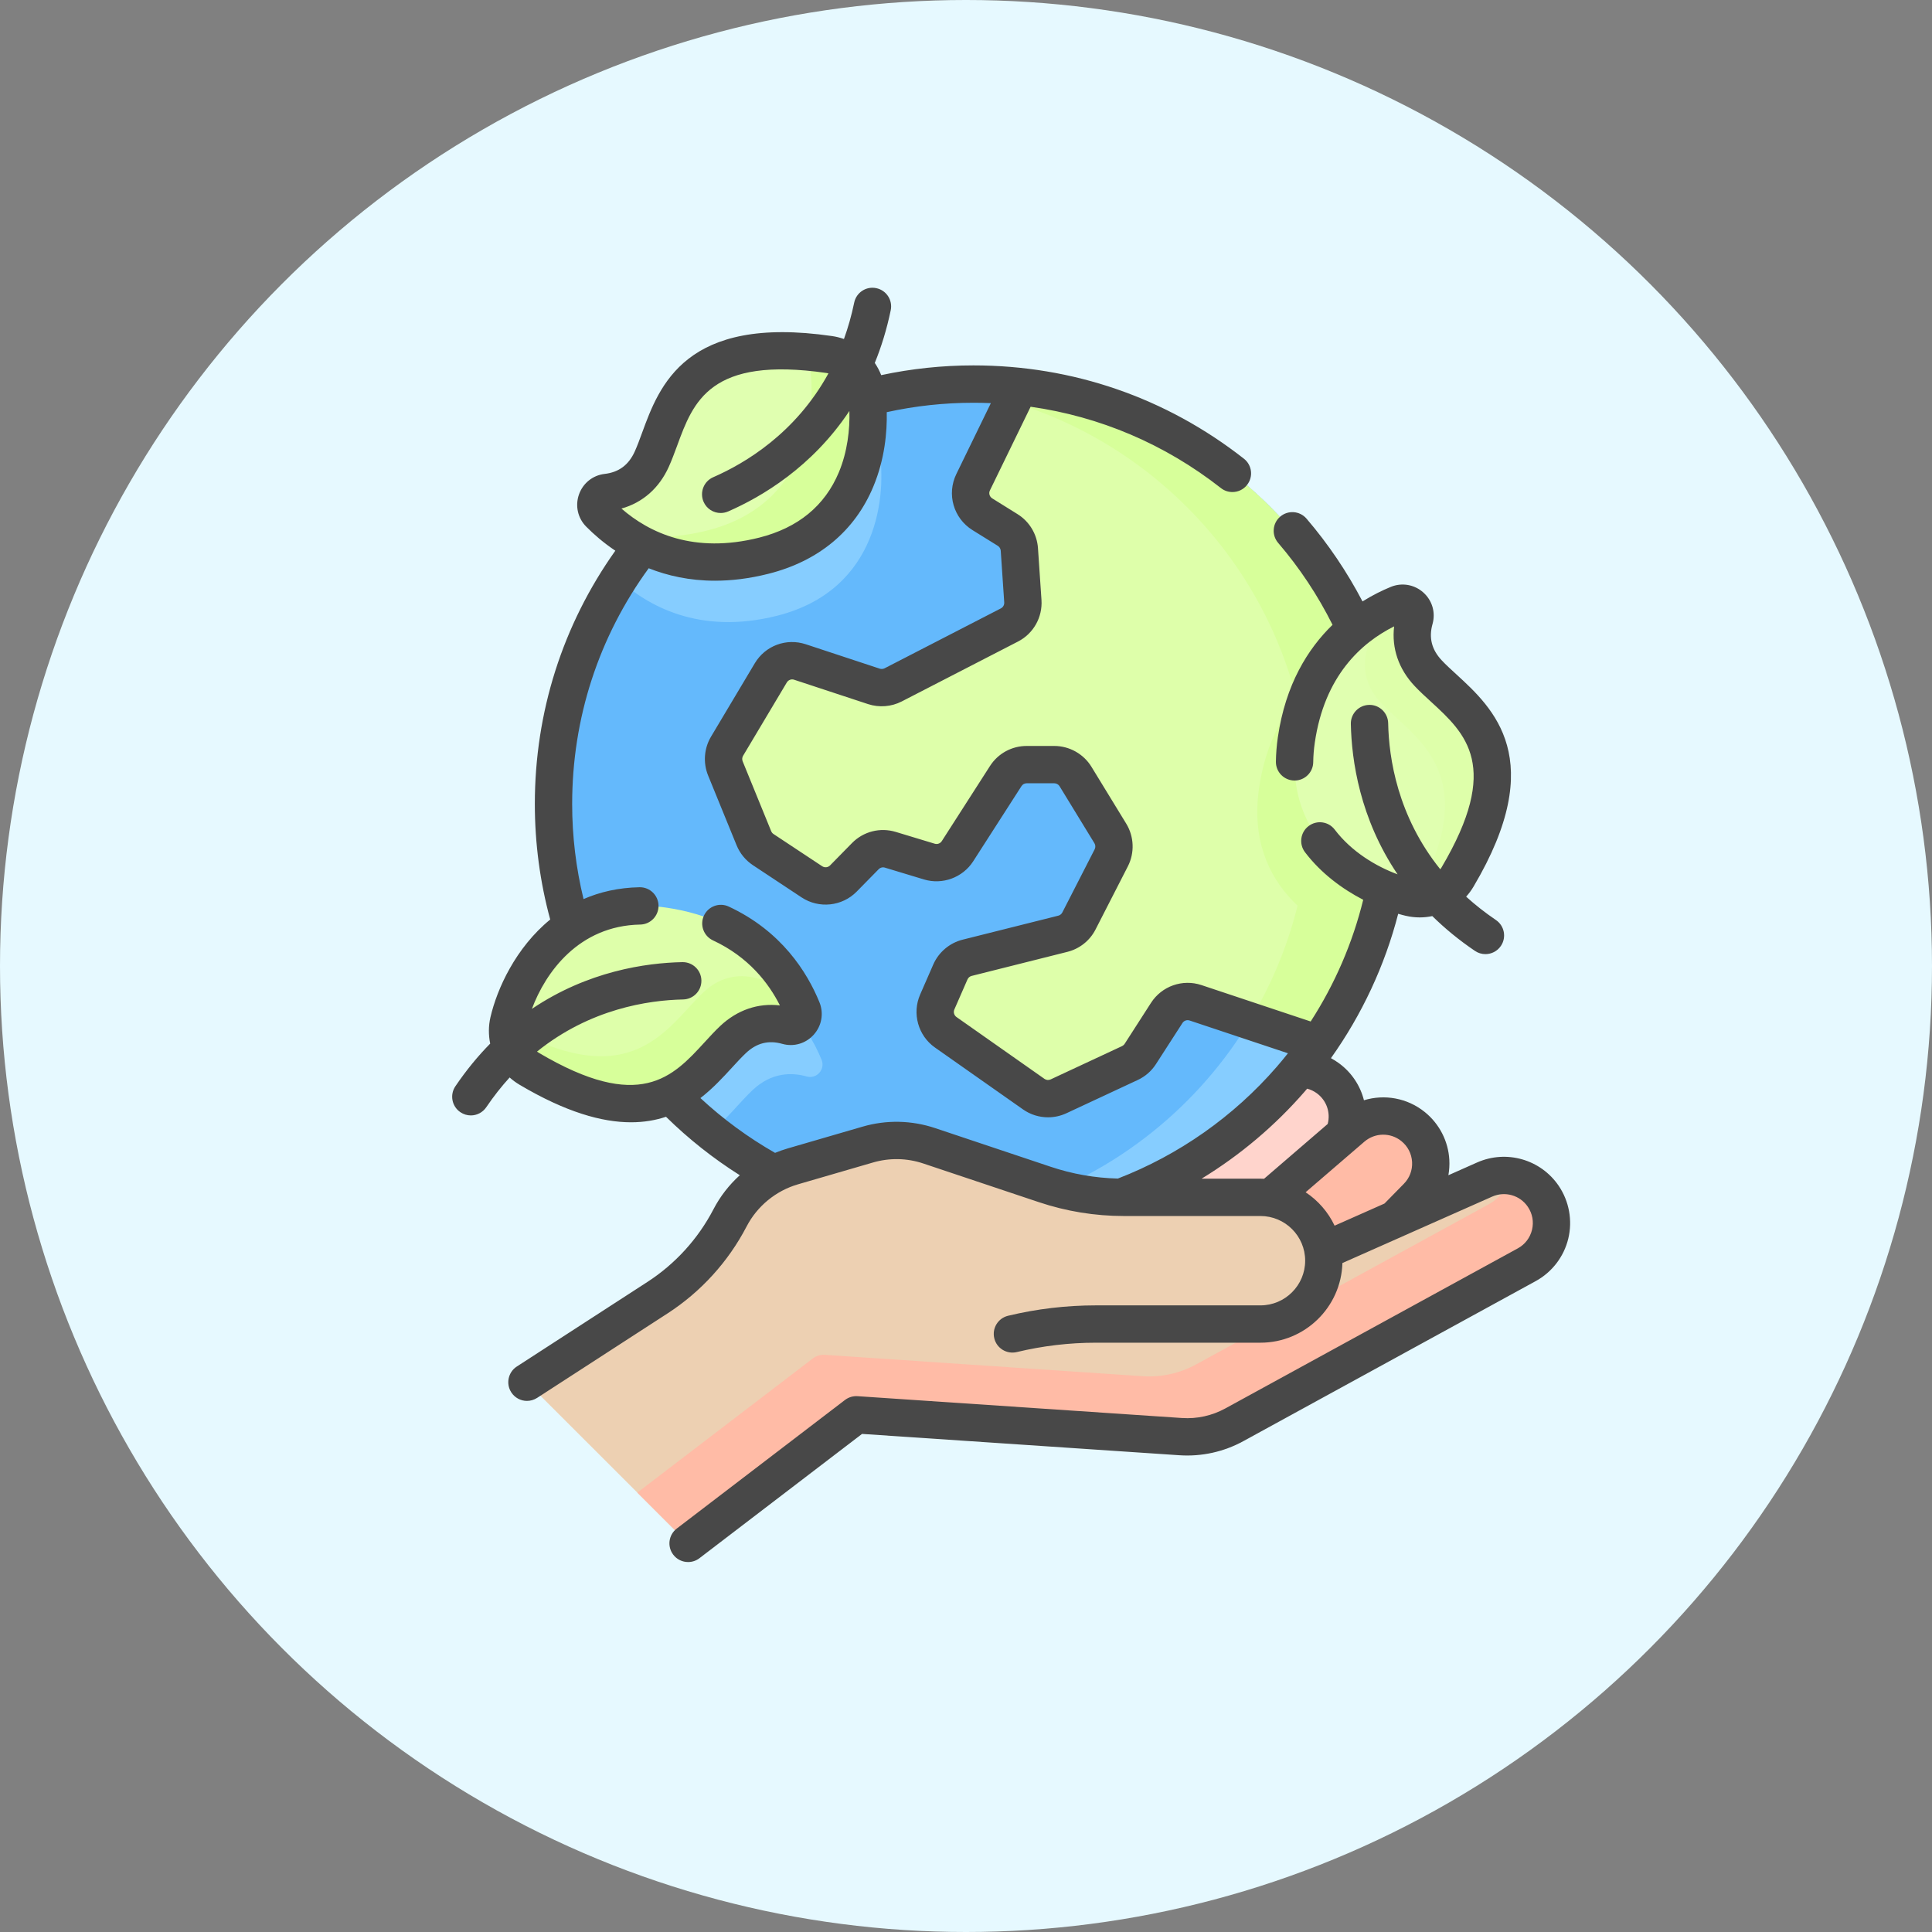 <svg width="47" height="47" viewBox="0 0 47 47" fill="none" xmlns="http://www.w3.org/2000/svg">
<rect x="0" y="0" width="47" height="47" fill="#808080" stroke="none"/>
<circle cx="23.5" cy="23.5" r="23.5" fill="#E6F9FF"/>
<path d="M26.758 30.17C27.626 30.587 28.495 31.004 29.364 31.42L32.483 27.935C32.938 27.427 32.856 26.636 32.306 26.232C31.855 25.9 31.232 25.939 30.826 26.323L26.758 30.17Z" fill="#FFD4CC"/>
<path d="M28.652 31.083C29.5 31.54 30.349 31.997 31.198 32.453L34.475 29.118C34.954 28.631 34.909 27.838 34.378 27.408C33.944 27.056 33.319 27.066 32.896 27.43L28.652 31.083Z" fill="#FFBBA6"/>
<path d="M23.681 29.777C29.324 29.777 33.898 25.203 33.898 19.56C33.898 13.918 29.324 9.344 23.681 9.344C18.039 9.344 13.465 13.918 13.465 19.56C13.465 25.203 18.039 29.777 23.681 29.777Z" fill="#64B9FC"/>
<path d="M33.9 19.561C33.9 25.203 29.326 29.777 23.684 29.777C23.341 29.777 23.002 29.761 22.668 29.727C27.833 29.217 31.867 24.86 31.867 19.561C31.867 14.261 27.833 9.904 22.668 9.394C23.002 9.36 23.342 9.344 23.684 9.344C29.326 9.344 33.9 13.918 33.9 19.561Z" fill="#86CDFF"/>
<path d="M33.898 19.56C33.898 21.727 33.223 23.737 32.071 25.391L29.083 24.395C28.821 24.308 28.532 24.41 28.383 24.642L27.741 25.64C27.679 25.736 27.591 25.813 27.488 25.861L25.751 26.671C25.555 26.762 25.324 26.742 25.147 26.617L23.007 25.113C22.772 24.948 22.685 24.639 22.801 24.375L23.12 23.646C23.195 23.474 23.345 23.346 23.527 23.301L25.855 22.717C26.024 22.674 26.167 22.561 26.247 22.405L27.034 20.869C27.13 20.681 27.122 20.457 27.012 20.277L26.165 18.891C26.055 18.711 25.859 18.602 25.648 18.602H24.976C24.77 18.602 24.578 18.707 24.467 18.88L23.293 20.708C23.147 20.936 22.867 21.039 22.608 20.96L21.659 20.673C21.443 20.607 21.209 20.667 21.051 20.828L20.517 21.372C20.314 21.579 19.993 21.613 19.751 21.453L18.567 20.669C18.466 20.602 18.387 20.506 18.341 20.393L17.646 18.694C17.575 18.518 17.59 18.318 17.687 18.154L18.751 16.37C18.897 16.127 19.192 16.017 19.461 16.105L21.261 16.698C21.415 16.749 21.583 16.736 21.727 16.662L24.557 15.204C24.771 15.094 24.9 14.866 24.884 14.625L24.798 13.366C24.785 13.172 24.679 12.996 24.513 12.893L23.898 12.511C23.635 12.347 23.538 12.011 23.673 11.732L24.806 9.405C29.919 9.965 33.898 14.298 33.898 19.56Z" fill="#DEFFAA"/>
<path d="M33.901 19.56C33.901 21.727 33.226 23.737 32.075 25.391L30.403 24.834C31.332 23.295 31.868 21.49 31.868 19.56C31.868 14.952 28.817 11.056 24.625 9.784L24.809 9.405C29.922 9.965 33.901 14.298 33.901 19.56Z" fill="#D7FF9A"/>
<path d="M33.899 19.56C33.899 20.762 33.691 21.916 33.31 22.987C32.257 22.712 30.27 21.653 30.629 19.175C30.933 17.075 32.268 16.21 33.1 15.869C33.135 15.855 33.169 15.848 33.202 15.847C33.652 16.997 33.899 18.25 33.899 19.56Z" fill="#D7FF9A"/>
<path d="M19.627 26.188C19.262 26.085 18.771 26.082 18.307 26.52C18.001 26.808 17.697 27.211 17.297 27.535C16.05 26.535 15.043 25.25 14.375 23.777C14.95 23.392 15.705 23.169 16.681 23.31C18.782 23.614 19.647 24.95 19.987 25.782C20.082 26.014 19.868 26.255 19.627 26.188Z" fill="#86CDFF"/>
<path d="M18.902 14.98C16.992 15.461 15.727 14.715 15.051 14.094C16.218 12.255 17.957 10.813 20.017 10.021C20.172 10.04 20.331 10.061 20.494 10.085C20.579 10.097 20.662 10.119 20.741 10.151C21.084 10.287 21.333 10.594 21.393 10.959C21.565 11.996 21.4 14.35 18.902 14.98Z" fill="#86CDFF"/>
<path d="M37.544 29.104C37.23 28.641 36.63 28.47 36.119 28.697L32.189 30.439C32.077 29.698 31.437 29.129 30.665 29.129H27.34C26.685 29.129 26.035 29.023 25.414 28.815L22.609 27.876C22.123 27.714 21.6 27.703 21.109 27.846L19.287 28.376C18.628 28.568 18.077 29.021 17.76 29.63C17.35 30.418 16.742 31.087 15.996 31.57L12.82 33.627L16.741 37.547L20.832 34.419L28.724 34.95C29.177 34.98 29.63 34.881 30.028 34.663L37.143 30.769C37.742 30.441 37.928 29.669 37.544 29.104Z" fill="#EDD0B2"/>
<path d="M37.142 30.768L30.028 34.662C29.629 34.88 29.176 34.98 28.723 34.95L20.831 34.419L16.74 37.547L15.504 36.311L19.776 33.046C19.858 32.983 19.959 32.953 20.062 32.959L27.794 33.479C28.248 33.51 28.7 33.41 29.099 33.192L36.214 29.298C36.494 29.144 36.684 28.893 36.767 28.611C37.075 28.66 37.359 28.832 37.544 29.104C37.927 29.669 37.741 30.441 37.142 30.768Z" fill="#FFBBA6"/>
<path d="M12.67 25.845C12.405 25.587 12.291 25.21 12.375 24.849C12.611 23.825 13.659 21.711 16.209 22.08C18.309 22.384 19.174 23.719 19.514 24.551C19.609 24.783 19.395 25.025 19.154 24.957C18.79 24.854 18.299 24.852 17.834 25.289C16.952 26.12 16.088 27.904 12.873 25.999C12.8 25.956 12.731 25.904 12.67 25.845Z" fill="#DEFFAA"/>
<path d="M19.154 24.957C18.789 24.854 18.298 24.851 17.834 25.288C16.952 26.12 16.088 27.904 12.873 25.999C12.799 25.956 12.731 25.904 12.67 25.845C12.432 25.615 12.317 25.288 12.355 24.964C15.405 26.677 16.251 24.951 17.115 24.137C17.579 23.7 18.07 23.702 18.435 23.805C18.676 23.873 18.889 23.631 18.795 23.399C18.794 23.397 18.792 23.393 18.791 23.391C19.151 23.791 19.375 24.212 19.514 24.551C19.609 24.783 19.395 25.025 19.154 24.957Z" fill="#D7FF9A"/>
<path d="M20.419 8.69C20.763 8.827 21.012 9.134 21.072 9.499C21.243 10.536 21.079 12.89 18.581 13.519C16.523 14.038 15.215 13.133 14.583 12.493C14.408 12.314 14.513 12.009 14.762 11.981C15.138 11.937 15.593 11.752 15.856 11.171C16.355 10.067 16.475 8.088 20.173 8.625C20.257 8.637 20.34 8.659 20.419 8.69Z" fill="#E0FFB0"/>
<path d="M18.582 13.52C17.004 13.918 15.866 13.478 15.137 12.962C15.715 13.093 16.403 13.107 17.206 12.905C19.703 12.275 19.868 9.922 19.696 8.884C19.677 8.768 19.639 8.658 19.585 8.558C19.77 8.573 19.966 8.595 20.174 8.625C20.259 8.638 20.341 8.659 20.42 8.69C20.764 8.828 21.012 9.134 21.072 9.499C21.244 10.537 21.08 12.89 18.582 13.52Z" fill="#D7FF9A"/>
<path d="M35.3 21.542C35.042 21.807 34.665 21.921 34.304 21.837C33.28 21.601 31.166 20.553 31.535 18.003C31.839 15.903 33.174 15.038 34.006 14.698C34.238 14.603 34.48 14.817 34.412 15.058C34.309 15.422 34.306 15.914 34.744 16.378C35.575 17.26 37.359 18.124 35.455 21.339C35.411 21.413 35.36 21.481 35.3 21.542Z" fill="#E0FFB0"/>
<path d="M34.414 15.058C34.311 15.422 34.309 15.913 34.746 16.378C35.577 17.26 37.361 18.124 35.456 21.339C35.413 21.413 35.361 21.481 35.302 21.542C35.072 21.779 34.745 21.895 34.421 21.857C36.134 18.806 34.408 17.961 33.594 17.097C33.157 16.633 33.159 16.141 33.262 15.777C33.33 15.536 33.088 15.322 32.856 15.417C32.854 15.418 32.85 15.419 32.848 15.42C33.248 15.061 33.669 14.836 34.008 14.698C34.24 14.603 34.482 14.817 34.414 15.058Z" fill="#DEFFAA"/>
<path d="M37.919 28.848C37.481 28.203 36.645 27.964 35.933 28.28L35.235 28.59C35.257 28.467 35.265 28.341 35.258 28.215C35.233 27.763 35.016 27.34 34.664 27.055C34.237 26.709 33.68 26.614 33.181 26.766C33.092 26.414 32.884 26.093 32.574 25.866C32.511 25.819 32.445 25.779 32.378 25.742C33.132 24.682 33.69 23.488 34.014 22.23C34.078 22.249 34.142 22.266 34.203 22.28C34.313 22.305 34.425 22.318 34.537 22.318C34.64 22.318 34.743 22.307 34.844 22.286C35.144 22.581 35.487 22.866 35.882 23.133C35.96 23.186 36.048 23.211 36.136 23.211C36.281 23.211 36.424 23.142 36.512 23.012C36.653 22.804 36.599 22.522 36.391 22.381C36.124 22.2 35.884 22.01 35.667 21.813C35.734 21.739 35.794 21.658 35.846 21.57C37.682 18.471 36.325 17.227 35.428 16.404C35.298 16.285 35.175 16.173 35.075 16.066C34.829 15.805 34.755 15.515 34.849 15.181C34.928 14.902 34.843 14.608 34.626 14.414C34.408 14.219 34.105 14.167 33.835 14.277C33.632 14.36 33.395 14.475 33.146 14.631C32.77 13.912 32.314 13.236 31.784 12.617C31.621 12.427 31.334 12.405 31.144 12.568C30.953 12.731 30.931 13.018 31.095 13.208C31.617 13.817 32.06 14.486 32.417 15.2C31.818 15.781 31.273 16.649 31.086 17.938C31.057 18.136 31.042 18.335 31.039 18.529C31.036 18.78 31.237 18.985 31.488 18.988C31.49 18.988 31.492 18.988 31.494 18.988C31.742 18.988 31.945 18.788 31.947 18.54C31.949 18.386 31.962 18.227 31.985 18.068C32.22 16.445 33.114 15.638 33.915 15.238C33.852 15.769 34.024 16.275 34.414 16.689C34.537 16.82 34.672 16.943 34.814 17.073C35.655 17.845 36.525 18.642 35.065 21.108C35.056 21.121 35.047 21.134 35.038 21.147C34 19.858 33.787 18.446 33.77 17.593C33.765 17.342 33.557 17.142 33.307 17.148C33.056 17.153 32.857 17.361 32.862 17.611C32.88 18.5 33.082 19.912 33.999 21.27C33.474 21.076 32.879 20.72 32.47 20.182C32.318 19.982 32.033 19.944 31.834 20.096C31.634 20.247 31.595 20.532 31.747 20.732C32.136 21.244 32.652 21.625 33.163 21.889C32.906 22.938 32.472 23.941 31.885 24.85L29.227 23.964C28.767 23.811 28.263 23.989 28.001 24.396L27.359 25.394C27.343 25.418 27.321 25.437 27.296 25.449L25.559 26.259C25.51 26.282 25.453 26.277 25.408 26.245L23.268 24.741C23.21 24.7 23.188 24.622 23.217 24.557L23.536 23.827C23.555 23.784 23.593 23.752 23.638 23.741L25.966 23.156C26.262 23.082 26.512 22.884 26.651 22.612L27.438 21.075C27.605 20.749 27.59 20.352 27.399 20.039L26.552 18.654C26.361 18.341 26.015 18.147 25.648 18.147H24.976C24.614 18.147 24.28 18.329 24.084 18.634L22.911 20.462C22.874 20.519 22.804 20.545 22.739 20.525L21.791 20.238C21.412 20.123 21.004 20.227 20.727 20.509L20.193 21.053C20.142 21.105 20.062 21.113 20.001 21.073L18.818 20.29C18.792 20.273 18.773 20.249 18.761 20.221L18.067 18.521C18.049 18.477 18.053 18.427 18.077 18.386L19.141 16.602C19.178 16.541 19.251 16.513 19.319 16.536L21.118 17.129C21.387 17.217 21.684 17.194 21.935 17.065L24.765 15.607C25.141 15.414 25.365 15.015 25.336 14.593L25.251 13.335C25.228 12.995 25.042 12.686 24.753 12.507L24.138 12.124C24.072 12.083 24.048 11.999 24.082 11.93L25.072 9.895C26.758 10.133 28.338 10.805 29.701 11.873C29.784 11.939 29.883 11.97 29.981 11.97C30.115 11.97 30.249 11.911 30.338 11.796C30.493 11.599 30.459 11.314 30.261 11.159C28.368 9.674 26.093 8.889 23.681 8.889C22.925 8.889 22.171 8.969 21.437 9.126C21.396 9.021 21.344 8.922 21.281 8.829C21.44 8.44 21.572 8.014 21.669 7.547C21.72 7.301 21.563 7.061 21.317 7.01C21.071 6.958 20.831 7.116 20.78 7.362C20.715 7.678 20.63 7.972 20.531 8.247C20.437 8.214 20.339 8.189 20.238 8.175C16.673 7.657 16.039 9.385 15.62 10.529C15.56 10.694 15.502 10.85 15.442 10.983C15.294 11.311 15.055 11.489 14.709 11.529C14.421 11.562 14.182 11.754 14.085 12.028C13.988 12.304 14.055 12.604 14.26 12.811C14.439 12.992 14.675 13.2 14.969 13.397C13.687 15.204 13.011 17.325 13.011 19.559C13.011 20.514 13.137 21.457 13.385 22.369C12.546 23.056 12.093 24.049 11.931 24.747C11.882 24.959 11.882 25.178 11.925 25.388C11.63 25.687 11.346 26.031 11.078 26.426C10.938 26.633 10.992 26.916 11.199 27.056C11.277 27.109 11.366 27.135 11.454 27.135C11.599 27.135 11.742 27.065 11.83 26.935C12.011 26.668 12.201 26.428 12.398 26.212C12.472 26.278 12.553 26.338 12.641 26.39C13.765 27.056 14.646 27.302 15.35 27.302C15.668 27.302 15.95 27.252 16.202 27.168C16.749 27.706 17.351 28.182 17.997 28.59C17.738 28.824 17.519 29.105 17.356 29.419C16.983 30.136 16.427 30.748 15.748 31.187L12.572 33.244C12.362 33.38 12.302 33.662 12.438 33.872C12.525 34.006 12.671 34.08 12.819 34.08C12.904 34.08 12.99 34.056 13.066 34.007L16.242 31.95C17.052 31.425 17.716 30.695 18.162 29.838C18.42 29.341 18.876 28.967 19.413 28.811L21.235 28.281C21.639 28.163 22.064 28.171 22.463 28.305L25.269 29.244C25.937 29.468 26.634 29.582 27.338 29.582H30.663C31.263 29.582 31.751 30.069 31.751 30.669C31.751 31.268 31.263 31.756 30.663 31.756H26.658C25.939 31.756 25.221 31.841 24.523 32.009C24.279 32.068 24.129 32.313 24.188 32.557C24.246 32.8 24.491 32.95 24.735 32.892C25.364 32.741 26.011 32.664 26.658 32.664H30.663C31.744 32.664 32.627 31.8 32.657 30.726L36.301 29.11C36.612 28.972 36.977 29.076 37.168 29.358C37.28 29.524 37.316 29.722 37.27 29.917C37.222 30.112 37.1 30.273 36.924 30.369L29.809 34.263C29.485 34.44 29.12 34.521 28.753 34.496L20.861 33.965C20.751 33.958 20.643 33.991 20.555 34.058L16.464 37.185C16.264 37.338 16.226 37.623 16.379 37.822C16.468 37.939 16.603 38 16.74 38C16.836 38 16.933 37.97 17.015 37.907L20.971 34.883L28.692 35.402C29.232 35.438 29.77 35.32 30.245 35.06L37.359 31.166C37.757 30.948 38.046 30.571 38.152 30.131C38.258 29.69 38.173 29.223 37.919 28.848ZM34.092 27.76C34.248 27.887 34.34 28.066 34.352 28.267C34.363 28.467 34.292 28.656 34.151 28.799L33.687 29.272C33.684 29.274 33.682 29.277 33.68 29.279L32.467 29.817C32.31 29.486 32.065 29.205 31.762 29.004L33.191 27.774C33.449 27.552 33.828 27.546 34.092 27.76ZM32.036 26.597C32.271 26.77 32.373 27.065 32.299 27.343L30.751 28.676C30.722 28.675 30.693 28.674 30.663 28.674H29.231C30.169 28.101 31.02 27.384 31.744 26.549C31.763 26.528 31.78 26.506 31.799 26.484C31.884 26.506 31.964 26.544 32.036 26.597ZM16.269 11.358C16.343 11.194 16.406 11.023 16.473 10.842C16.866 9.77 17.272 8.662 20.108 9.074C20.124 9.076 20.139 9.08 20.154 9.083C19.358 10.534 18.133 11.268 17.351 11.609C17.121 11.709 17.016 11.977 17.116 12.207C17.19 12.378 17.357 12.48 17.532 12.48C17.593 12.48 17.655 12.467 17.714 12.442C18.528 12.087 19.756 11.363 20.663 9.998C20.677 10.444 20.616 10.988 20.408 11.487C20.067 12.305 19.415 12.84 18.47 13.079C16.88 13.479 15.793 12.96 15.118 12.372C15.633 12.228 16.035 11.876 16.269 11.358ZM22.751 27.444C22.176 27.252 21.563 27.239 20.981 27.409L19.159 27.939C19.055 27.969 18.954 28.006 18.855 28.046C18.201 27.673 17.592 27.226 17.039 26.713C17.342 26.479 17.589 26.209 17.807 25.972C17.926 25.842 18.038 25.72 18.145 25.619C18.406 25.373 18.696 25.299 19.03 25.394C19.309 25.473 19.603 25.387 19.797 25.17C19.992 24.952 20.044 24.649 19.934 24.38C19.635 23.648 19.009 22.65 17.728 22.054C17.501 21.948 17.231 22.047 17.125 22.274C17.019 22.501 17.118 22.771 17.345 22.877C18.213 23.281 18.701 23.919 18.973 24.459C18.442 24.396 17.936 24.569 17.522 24.958C17.391 25.082 17.268 25.216 17.138 25.358C16.366 26.199 15.569 27.069 13.103 25.609C13.089 25.601 13.077 25.591 13.064 25.582C14.353 24.544 15.765 24.332 16.618 24.314C16.869 24.309 17.068 24.102 17.063 23.851C17.058 23.603 16.855 23.406 16.609 23.406C16.606 23.406 16.603 23.406 16.6 23.406C15.711 23.424 14.299 23.626 12.94 24.543C13.27 23.655 14.081 22.52 15.574 22.492C15.825 22.488 16.024 22.28 16.02 22.03C16.015 21.782 15.813 21.584 15.566 21.584C15.563 21.584 15.56 21.584 15.557 21.584C15.043 21.594 14.591 21.7 14.196 21.872C14.013 21.119 13.919 20.343 13.919 19.56C13.919 17.475 14.562 15.498 15.781 13.824C16.237 14.005 16.774 14.127 17.393 14.127C17.792 14.127 18.225 14.077 18.692 13.959C19.913 13.652 20.796 12.918 21.246 11.836C21.527 11.163 21.582 10.5 21.572 10.027C22.261 9.875 22.969 9.798 23.681 9.798C23.823 9.798 23.964 9.801 24.105 9.807L23.265 11.532C23.026 12.022 23.196 12.608 23.658 12.896L24.273 13.278C24.315 13.304 24.341 13.348 24.345 13.396L24.43 14.655C24.434 14.716 24.402 14.772 24.349 14.8L21.519 16.258C21.483 16.276 21.441 16.279 21.403 16.267L19.603 15.673C19.128 15.517 18.617 15.707 18.361 16.137L17.297 17.921C17.127 18.206 17.101 18.558 17.226 18.865L17.92 20.565C18.001 20.762 18.138 20.929 18.317 21.048L19.5 21.831C19.922 22.11 20.486 22.051 20.841 21.69L21.375 21.146C21.415 21.105 21.473 21.09 21.527 21.107L22.476 21.394C22.927 21.531 23.42 21.349 23.675 20.953L24.849 19.125C24.877 19.081 24.924 19.055 24.976 19.055H25.648C25.7 19.055 25.75 19.083 25.777 19.128L26.624 20.513C26.652 20.558 26.654 20.614 26.63 20.661L25.843 22.198C25.823 22.237 25.787 22.265 25.744 22.276L23.416 22.86C23.101 22.939 22.834 23.165 22.704 23.463L22.385 24.193C22.183 24.653 22.335 25.196 22.746 25.484L24.886 26.988C25.067 27.116 25.281 27.181 25.496 27.181C25.648 27.181 25.801 27.148 25.943 27.082L27.68 26.272C27.861 26.187 28.014 26.054 28.122 25.885L28.765 24.888C28.802 24.829 28.874 24.804 28.94 24.826L31.332 25.623C31.243 25.735 31.152 25.846 31.058 25.954C30.012 27.16 28.676 28.099 27.194 28.671C26.637 28.657 26.086 28.561 25.557 28.383L22.751 27.444Z" fill="#484848"/>
</svg>
